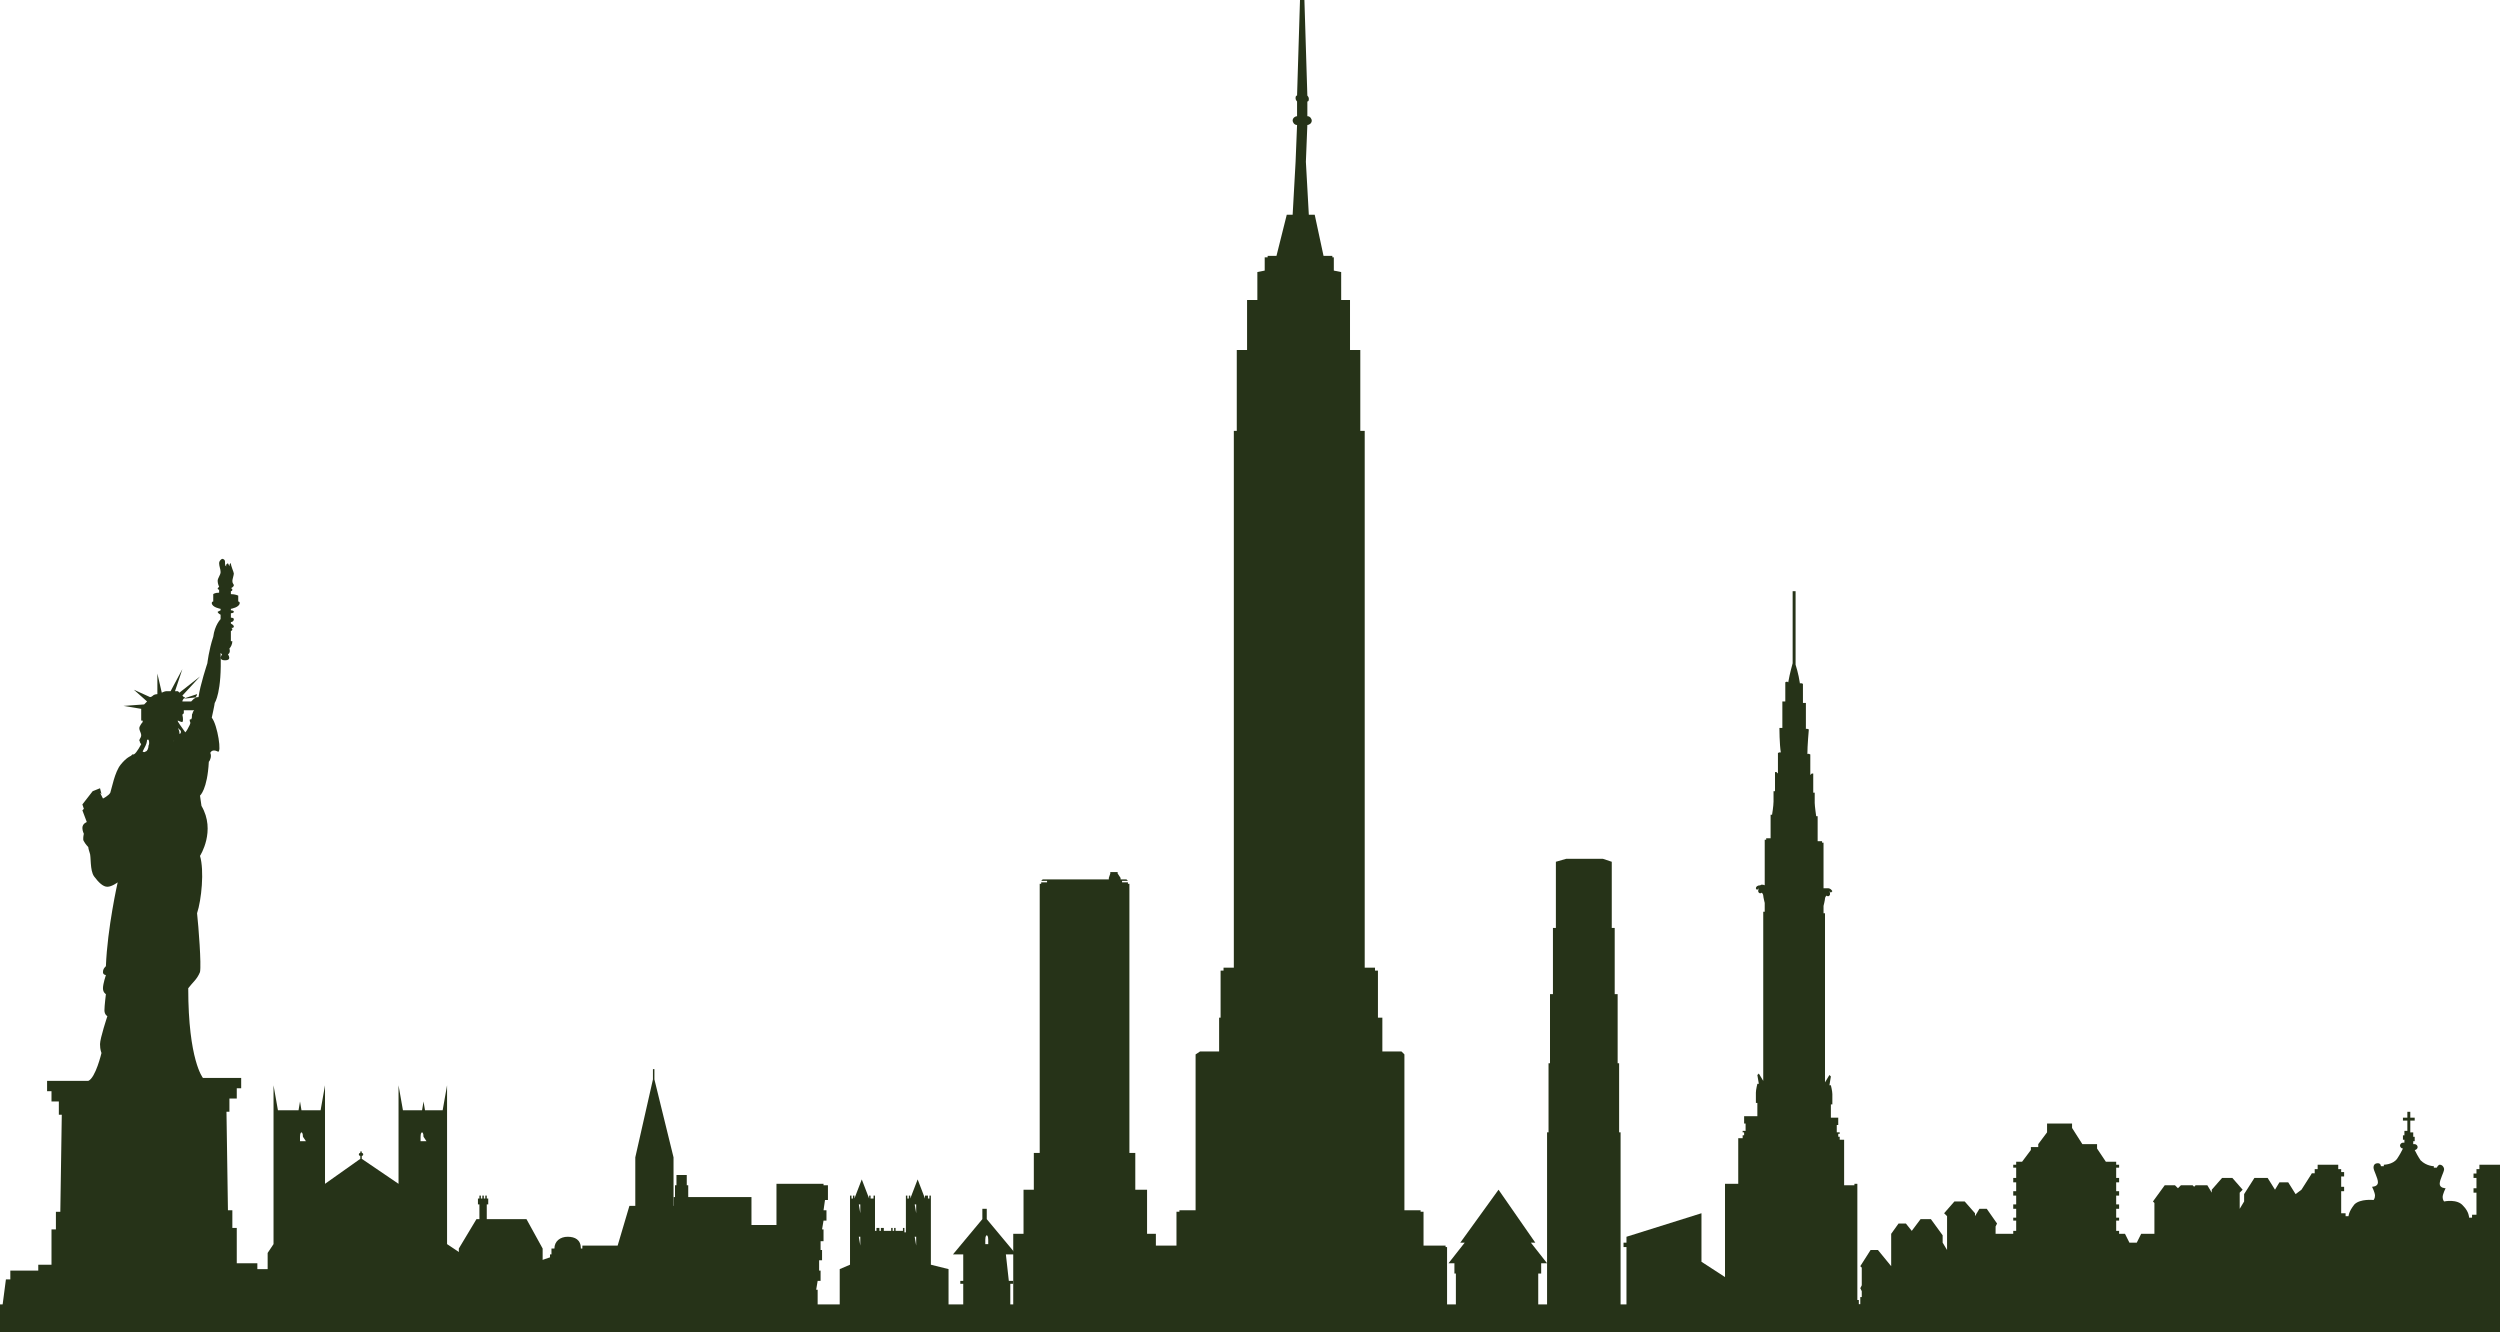 <?xml version="1.0" encoding="utf-8"?>
<!-- Generator: Adobe Illustrator 19.0.0, SVG Export Plug-In . SVG Version: 6.00 Build 0)  -->
<svg version="1.1" id="Layer_1" xmlns="http://www.w3.org/2000/svg" xmlns:xlink="http://www.w3.org/1999/xlink" x="0px" y="0px"
	 viewBox="-32.9 352.5 170 90.6" style="enable-background:new -32.9 352.5 170 90.6;" xml:space="preserve">
<style type="text/css">
	.st0{fill:#263318;}
</style>
<g id="ground">
	<rect x="-33" y="441.2" class="st0" width="170.1" height="1.9"/>
</g>
<g id="new_york">
	<polygon class="st0" points="93.4,441.5 93.4,441.2 93.6,441.2 93.6,440.7 93.7,440.7 93.7,440.3 93.6,440.1 93.7,439.9 
		93.7,438.7 93.6,438.6 94.3,437.5 94.8,437.5 95.7,438.6 95.7,436.4 96.2,435.7 96.7,435.7 97.1,436.2 97.7,435.4 98.4,435.4 
		99.2,436.5 99.2,437 99.5,437.5 99.5,435.2 99.3,435 100,434.2 100.7,434.2 101.4,435 101.4,435.2 101.7,434.7 102.2,434.7 
		102.9,435.7 102.8,435.9 102.8,436.4 104,436.4 104,436.2 104.2,436.2 104.2,435.5 104,435.5 104,435.3 104.2,435.3 104.2,434.7 
		104,434.7 104,434.4 104.2,434.4 104.2,433.8 104,433.8 104,433.5 104.2,433.5 104.2,432.9 104,432.9 104,432.6 104.2,432.6 
		104.2,431.9 104,431.9 104,431.7 104.2,431.7 104.2,431.5 104.6,431.5 105.2,430.7 105.2,430.5 105.7,430.5 105.7,430.3 
		106.3,429.5 106.3,428.9 106.6,428.9 106.6,428.9 108,428.9 108,429.2 108.7,430.3 109.7,430.3 109.7,430.6 110.3,431.5 111,431.5 
		111,431.7 111.2,431.7 111.2,431.9 111,431.9 111,432.6 111.2,432.6 111.2,432.9 111,432.9 111,433.5 111.2,433.5 111.2,433.8 
		111,433.8 111,434.4 111.2,434.4 111.2,434.7 111,434.7 111,435.3 111.2,435.3 111.2,435.5 111,435.5 111,436.2 111.2,436.2 
		111.2,436.4 111.6,436.4 111.9,437 112.4,437 112.7,436.4 113.6,436.4 113.6,434.3 113.5,434.2 114.3,433.1 115,433.1 115.2,433.3 
		115.4,433.1 116.2,433.1 116.3,433.2 116.4,433.1 117.2,433.1 117.5,433.6 117.5,433.4 118.2,432.6 118.9,432.6 119.6,433.4 
		119.4,433.6 119.4,434.7 119.7,434.2 119.7,433.7 120.4,432.6 121.3,432.6 121.8,433.4 122.1,432.9 122.7,432.9 123.2,433.7 
		123.6,433.4 124.3,432.3 124.9,432.3 125.5,433.4 125.5,433.5 125.5,434.7 125.5,434.9 125.5,435 125.5,438.6 127.8,438.6 
		127.8,440.5 129.9,440.5 129.9,441.4 130.7,441.4 130.7,441.8 93.1,441.8 93.1,441.5 	"/>
	<polygon class="st0" points="45.1,436.4 45.1,433.4 44.3,433.4 44.3,430.9 43.9,430.9 43.9,412.6 43.8,412.6 43.8,412.5 
		43.4,412.5 43.4,412.4 43.8,412.4 43.7,412.3 43.6,412.3 43.6,412.3 43.6,412.3 43.6,412.3 43.3,412.3 43.3,412.3 43.3,412.3 
		43.3,412.2 43.1,411.9 43.1,411.8 42.6,411.8 42.6,411.9 42.5,412.2 42.5,412.3 42.2,412.3 42.2,412.3 42.1,412.3 42.1,412.3 
		41.8,412.3 41.8,412.3 41.8,412.3 41.8,412.3 41.4,412.3 41.4,412.3 41.4,412.3 41.4,412.3 41.1,412.3 41.1,412.3 41,412.3 
		41,412.3 40.7,412.3 40.7,412.3 40.7,412.3 40.7,412.3 40.4,412.3 40.4,412.3 40.3,412.3 40.3,412.3 40,412.3 40,412.3 39.9,412.3 
		39.9,412.3 39.6,412.3 39.6,412.3 39.6,412.3 39.6,412.3 39.3,412.3 39.3,412.3 39.2,412.3 39.2,412.3 38.9,412.3 38.9,412.3 
		38.8,412.3 38.8,412.3 38.5,412.3 38.5,412.3 38.5,412.3 38.5,412.3 38.2,412.3 38.2,412.3 38.1,412.3 38.1,412.3 38,412.3 
		37.9,412.4 38.3,412.4 38.3,412.5 37.9,412.5 37.9,412.6 37.8,412.6 37.8,430.9 37.4,430.9 37.4,433.4 36.7,433.4 36.7,436.4 
		36,436.4 36,441.8 45.7,441.8 45.7,436.4 	"/>
	<polygon class="st0" points="12.9,434.7 12.9,433.9 13,433.9 13,433.1 13.1,433.1 13.1,432.4 13.8,432.4 13.8,433.1 13.9,433.1 
		13.9,433.9 18.2,433.9 18.2,435.8 19.9,435.8 19.9,433 23.1,433 23.1,433.1 23.4,433.1 23.4,434.1 23.2,434.1 23.1,434.8 
		23.3,434.8 23.3,435.5 23.1,435.5 23,436.1 23.1,436.1 23.1,436.9 22.9,436.9 22.9,437.5 23,437.5 23,438.2 22.8,438.2 22.8,438.9 
		22.9,438.9 22.9,439.6 22.7,439.6 22.6,440.2 22.7,440.2 22.7,442.1 12.6,442.1 12.6,434.7 	"/>
	<path class="st0" d="M65.4,437.3v-0.1h-1.5v-2.3h-0.2v-0.1h-1.1v-10.6l-0.2-0.2h-1.3v-2.3h-0.3v-3.2h-0.2v-0.2h-0.7v-36.5h-0.3
		v-5.5h-0.7v-3.4h-0.6V371l-0.5-0.1V370h-0.1v-0.1h-0.6l-0.6-2.8h-0.4l-0.2-3.6L56,361l0,0c0.1,0,0.3-0.1,0.3-0.3
		c0-0.1-0.1-0.3-0.3-0.3l0,0v-1c0.1,0,0.1-0.1,0.1-0.2S56,359,56,359l-0.2-6.5h-0.3l-0.2,6.5c-0.1,0-0.1,0.1-0.1,0.2
		s0.1,0.2,0.1,0.2v1l0,0c-0.1,0-0.3,0.1-0.3,0.3c0,0.1,0.1,0.3,0.3,0.3l0,0l-0.1,2.5l-0.2,3.6h-0.4l-0.7,2.8h-0.6v0.1h-0.2v0.9
		l-0.5,0.1v1.9h-0.7v3.4h-0.7v5.5h-0.2v36.5h-0.7v0.2h-0.2v3.2H50v2.3h-1.3l-0.3,0.2v10.6h-1.1v0.1h-0.2v2.3h-1.5v0.1l0,0v4.4h19.9
		v-4.4C65.6,437.3,65.4,437.3,65.4,437.3z"/>
	<path class="st0" d="M93.5,441.8v-0.9h-0.1v-7.9h-0.2v0.1h-0.7v-3.1h-0.3v-0.2h-0.1v-0.2h0.1v-0.1H92v-0.5h0.1v-0.5h-0.5v-0.9h0.1
		c0,0,0-0.5,0-0.7c0-0.2-0.1-0.6-0.1-0.6h-0.1l0.1-0.6l-0.1-0.1l-0.3,0.5v-11.5h-0.1v-0.5c0,0,0.1-0.4,0.1-0.5s0.1-0.2,0.1-0.2
		s0.1,0.1,0.2,0c0.1-0.1,0-0.3,0-0.3l0.1,0.1c0,0,0.1-0.1,0.1-0.1s-0.1-0.2-0.3-0.2c-0.2,0-0.3,0-0.3,0v-3.1h-0.1v-0.1h-0.3V408
		h-0.1c0,0-0.1-0.7-0.1-0.9s0-0.7,0-0.7h-0.1v-1.3h-0.1l-0.1,0.1c0-0.7,0-1.4,0-1.4s-0.2-0.1-0.2,0c0-0.6,0.1-1.7,0.1-1.7
		s-0.2-0.1-0.2,0c0-0.7,0-1.8,0-1.8h-0.2V399c0,0-0.2-0.1-0.2,0c-0.1-0.7-0.3-1.3-0.3-1.3v-5H89v4.9c0,0-0.2,0.7-0.3,1.3
		c-0.1-0.1-0.2,0-0.2,0v1.3h-0.2c0,0,0,1.2,0,1.8h-0.2c0,0,0,1.1,0.1,1.7c0-0.1-0.2,0-0.2,0s0,0.6,0,1.4l-0.1-0.1h-0.1v1.3h-0.1
		c0,0,0,0.4,0,0.7s-0.1,0.9-0.1,0.9h-0.1v1.6h-0.3v0.1h-0.1v3.1c0,0-0.2-0.1-0.3,0c-0.2,0-0.3,0.1-0.3,0.2s0.1,0.1,0.1,0.1l0.1-0.1
		c0,0-0.1,0.2,0,0.3c0.1,0.1,0.2,0,0.2,0s0.1,0.1,0.1,0.2s0.1,0.5,0.1,0.5v0.6h-0.1V426l-0.3-0.5l-0.1,0.1l0.1,0.6h-0.1
		c0,0-0.1,0.4-0.1,0.6s0,0.7,0,0.7h0.1v0.9h-0.9v0.5h0.1v0.5h-0.2v0.1h0.1v0.2h-0.1v0.2h-0.3v3.1h-0.7l0,0h-0.2v7.9h-0.1v0.9H93.5z"
		/>
	<path class="st0" d="M124.5,435.1v-1.5h-0.2v-0.3h0.2v-0.7h-0.2v-0.3h0.2v-0.3h0.2v-0.3h1.4v0.3h0.2v0.2h0.2v0.3h-0.2v0.7h0.2v0.3
		h-0.2v1.5h0.3v0.2h0.2c0,0,0-0.3,0.4-0.8c0.4-0.4,1.3-0.3,1.3-0.3s0.1-0.1,0.1-0.3c0-0.2-0.2-0.6-0.2-0.6s0.4,0,0.4-0.3
		s-0.3-0.8-0.3-1c0-0.2,0.1-0.3,0.3-0.3c0.2,0,0.2,0.2,0.2,0.2s0.1,0,0.2,0v-0.1c0,0,0.6,0,0.9-0.4c0.2-0.3,0.3-0.5,0.4-0.7
		c-0.1,0-0.2-0.1-0.2-0.2c0-0.1,0.1-0.2,0.2-0.2h0.1v-0.2h-0.1v-0.3h0.1v-0.3h0.2v-0.7h-0.3v-0.2h0.3v-0.4h0.2v0.4h0.3v0.2h-0.3v0.8
		h0.2v0.3h0.1v0.3h-0.1v0.2h0.1c0.1,0,0.2,0.1,0.2,0.2c0,0.1-0.1,0.2-0.2,0.2c0.1,0.2,0.2,0.4,0.4,0.7c0.4,0.4,0.9,0.4,0.9,0.4v0.1
		c0.1,0,0.2,0,0.2,0s0.1-0.2,0.2-0.2c0.2,0,0.3,0.2,0.3,0.3c0,0.2-0.3,0.7-0.3,1s0.4,0.3,0.4,0.3s-0.2,0.4-0.2,0.6
		c0,0.2,0.1,0.3,0.1,0.3s0.9-0.2,1.3,0.3c0.4,0.4,0.4,0.8,0.4,0.8h0.2v-0.2h0.3v-1.5h-0.2v-0.3h0.2v-0.7h-0.2v-0.3h0.2v-0.3h0.2
		v-0.3h1.4v0.3h0.2v0.2h0.2v0.3h-0.2v0.7h0.2v0.3h-0.2v1.5h0.3v0.5l0,0v6.2h-12.7v-6.2h-0.3v-0.4H124.5z"/>
	<path class="st0" d="M-14.7,437.7v4.1h13.1v-4.1l-0.9-0.6v-10.8l-0.3,1.7H-4l-0.1-0.6l-0.1,0.6h-1.3l-0.3-1.7v6.7l-2.5-1.7v-0.2
		c0,0,0.1,0,0.1-0.1h0.1l0,0h-0.1c0,0,0-0.1-0.1-0.1v-0.1h-0.1v0.1c0,0-0.1,0-0.1,0.1h-0.1l0,0h0.1c0,0,0,0.1,0.1,0.1v0.2l-2.4,1.7
		v-6.7l-0.3,1.7h-1.3l-0.1-0.6l-0.1,0.6H-14l-0.3-1.7v10.8L-14.7,437.7z M-8.2,431.1L-8.2,431.1L-8.2,431.1L-8.2,431.1z M-8.2,431.2
		C-8.2,431.2-8.2,431.1-8.2,431.2L-8.2,431.2L-8.2,431.2z M-12.1,430.1h-0.4c0,0,0,0,0-0.3s0.1-0.3,0.1-0.3s0.1,0,0.1,0.3
		C-12.1,430.1-12.1,430.1-12.1,430.1z M-8.1,431.1L-8.1,431.1L-8.1,431.1L-8.1,431.1z M-8.1,431.2L-8.1,431.2L-8.1,431.2
		C-8.1,431.1-8.1,431.2-8.1,431.2z M-3.9,430.1h-0.4c0,0,0,0,0-0.3s0.1-0.3,0.1-0.3s0.1,0,0.1,0.3C-3.9,430.1-3.9,430.1-3.9,430.1z"
		/>
	<polygon class="st0" points="-2.8,440 -3,440 -1.7,438.5 -1.7,437.4 -0.5,435.4 -0.3,435.4 -0.3,434.4 -0.4,434.4 -0.4,434 
		-0.3,434 -0.3,433.8 -0.2,433.8 -0.2,434 -0.1,434 -0.1,433.8 0,433.8 0,434 0.1,434 0.1,433.8 0.2,433.8 0.2,434 0.3,434 
		0.3,434.4 0.2,434.4 0.2,435.4 2.9,435.4 4,437.4 4,441.6 4.2,441.6 4.2,441.8 -3,441.8 -3,441.6 -2.8,441.6 	"/>
	<path class="st0" d="M18.9,441.4v-0.6h0.3v-2.1l2.2,0.4l-3.3-3l-5.1,2.6h0.5v2.1h0.3v0.6c-0.2,0.1-0.4,0.2-0.6,0.3h6.2
		C19.3,441.6,19.1,441.5,18.9,441.4z"/>
	<polygon class="st0" points="71.7,439.1 71.9,439.1 71.9,438.4 72.3,438.4 71.2,437 71.5,437 69,433.4 66.4,437 66.7,437 
		65.6,438.4 66,438.4 66,439.1 66.1,439.1 66.1,441.5 65.8,441.5 65.8,441.8 72,441.8 72,441.5 71.7,441.5 	"/>
	<path class="st0" d="M35.7,439.6H36v0.2h-0.2v2h-3.2v-2h-0.2v-0.2h0.2v-1.8h-0.7l2-2.4v-0.6h0v-0.1H34v0.1h0v-0.1h0.1v0.1h0v-0.1
		h0.1v0.1h0v0.6l2,2.4h-0.7L35.7,439.6L35.7,439.6z M34.3,436.8c0-0.3-0.1-0.3-0.1-0.3s-0.1,0-0.1,0.3s0,0.3,0,0.3h0.2
		C34.3,437,34.3,437,34.3,436.8z"/>
	<path class="st0" d="M8.3,438.4v3.3H3.3v-3.3l1.2-0.4v-0.2h0.1v-0.4h0.2c0-0.5,0.4-0.8,0.9-0.8c0.5,0,0.9,0.2,0.9,0.8h0.2v0.4H7
		v0.2L8.3,438.4z"/>
	<polygon class="st0" points="84.8,440 84.8,439.6 82.8,438.3 82.8,435 77.7,436.6 77.7,437 77.5,437 77.5,437.3 77.7,437.3 
		77.7,442.2 77.3,442.2 77.3,442.4 84.8,442.4 84.8,442.2 84.6,442.2 84.6,440 	"/>
	<polygon class="st0" points="16.4,437.2 13.1,437.6 13.2,434.5 12.9,434.5 12.9,431.2 11.6,425.9 11.6,425.3 11.7,425.3 
		11.7,425.3 11.6,425.3 11.6,425.2 11.5,425.2 11.5,425.3 11.5,425.3 11.5,425.3 11.5,425.3 11.5,425.9 10.3,431.2 10.3,434.5 
		9.9,434.5 9.1,437.2 6.7,437.2 6.7,441.8 16.4,441.8 	"/>
	<polygon class="st0" points="77.2,424.8 77.1,424.8 77.1,420.1 76.9,420.1 76.9,415.6 76.7,415.6 76.7,411.1 76.1,410.9 
		73.6,410.9 72.9,411.1 72.9,415.6 72.7,415.6 72.7,420.1 72.5,420.1 72.5,424.8 72.4,424.8 72.4,429.5 72.3,429.5 72.3,441.8 
		77.3,441.8 77.3,429.5 77.2,429.5 	"/>
	<path class="st0" d="M30.4,438.5v-4.7h-0.1v0.2h-0.1v-0.2H30v0.2h0l-0.5-1.3l-0.5,1.3h0v-0.2h-0.1v0.2h-0.1v-0.2h-0.1v2.5h-0.1V436
		h-0.1v0.2H28V436h-0.1v0.2h-0.1V436h-0.1v0.2h-0.5V436H27v0.2h-0.1V436h-0.2v0.2h-0.1v-2.4h-0.1v0.2h-0.2v-0.2h-0.1v0.2h0l-0.5-1.3
		l-0.5,1.3h0v-0.2h-0.1v0.2h-0.1v-0.2h-0.1v4.7l-0.7,0.3v3h7.4v-3L30.4,438.5z M25.6,437.2L25.6,437.2l-0.1-0.6h0.1V437.2z
		 M25.6,435L25.6,435l-0.1-0.6h0.1V435z M29.4,437.2L29.4,437.2l-0.1-0.6h0.1V437.2z M29.4,435L29.4,435l-0.1-0.6h0.1V435z"/>
</g>
<g id="statue_of_liberty">
	<path class="st0" d="M1.9,441.8v-0.7h-12.3v-1.7h-3.2v-0.6h-1.8v-0.4h-1.4V436h-0.3v-1.2h-0.3l-0.1-6.7h0.2v-0.9h0.5v-0.7h0.3v-0.7
		h-2.6c0,0-1-1.2-1-6.1c0.3-0.4,0.6-0.6,0.8-1.1c0.1-0.5-0.1-3.1-0.2-4c0.3-0.9,0.5-2.9,0.2-3.9c0,0,1.1-1.7,0.1-3.4l-0.1-0.7
		c0,0,0.5-0.4,0.6-2.3c0.1-0.1,0.2-0.4,0.1-0.6c0,0,0.1-0.3,0.5-0.1c0.3,0.2,0-1.8-0.4-2.3c0,0,0.2-0.9,0.2-1c0,0,0.5-0.7,0.4-3.4
		l0.1,0.1c0,0-0.3,0.4,0.2,0.4c0.5,0,0.2-0.4,0.2-0.4s0.2-0.1,0.1-0.4c0.1-0.1,0.2-0.3,0.2-0.5h-0.1v-0.7c0,0,0.1,0,0.1-0.1
		s-0.1-0.1-0.1-0.1c0.1,0,0.2,0,0.2-0.1s-0.2-0.2-0.2-0.2v-0.1c0,0,0.2,0,0.2-0.2c0-0.1-0.2-0.1-0.2-0.1v-0.3c0,0,0.2,0,0.2-0.1
		s-0.2-0.1-0.2-0.1v-0.1c0,0,0.6-0.1,0.6-0.4c0-0.1-0.1-0.1-0.1-0.1v-0.4c0,0-0.2-0.1-0.5-0.1v-0.2c0,0,0.1,0,0.1-0.1
		c0-0.1-0.1-0.1-0.1-0.1s0.2-0.1,0.2-0.2s-0.1-0.1-0.1-0.3c0-0.1,0.1-0.4,0.1-0.5s-0.2-0.5-0.2-0.7c-0.1,0-0.1,0.2-0.1,0.2
		s-0.1-0.2-0.1-0.2s-0.2,0.1-0.1,0.2c-0.1,0-0.1-0.1-0.1-0.3s-0.2-0.2-0.2-0.2s-0.2,0.1-0.2,0.3c0,0.2,0.1,0.4,0.1,0.6
		s-0.2,0.4-0.2,0.6c0,0.2,0.1,0.4,0.1,0.4s-0.1,0.1-0.1,0.1c0,0.1,0.1,0.1,0.1,0.1v0.2c-0.3,0-0.4,0.1-0.4,0.1v0.5
		c0,0-0.1,0-0.1,0.1c0,0.3,0.6,0.4,0.6,0.4v0.1c0,0-0.2,0.1-0.2,0.1c0,0.1,0.2,0.2,0.2,0.2v0.3c0,0-0.4,0.4-0.5,1.2
		c-0.3,0.9-0.4,1.8-0.4,1.8s-0.5,1.5-0.6,2.3l-0.9,0.1c0,0,0-0.1-0.1-0.1c-0.1-0.1-0.1-0.1-0.1-0.1l1.2-1.3l-1.4,1.1
		c0,0-0.1-0.1-0.1-0.1c-0.1,0-0.2,0-0.2,0l0.5-1.5l-0.8,1.5c0,0-0.1,0-0.3,0c-0.1,0-0.3,0.1-0.3,0.1l-0.3-1.3v1.4c0,0-0.2,0-0.3,0.1
		c-0.1,0.1-0.2,0.1-0.2,0.1l-1.1-0.5l0.9,0.8c0,0-0.1,0.1-0.1,0.1c-0.1,0.1-0.1,0.1-0.1,0.1l-1.4,0.1l1.2,0.2c0,0,0,0.2,0,0.4
		s0,0.4,0,0.4h0.1v0.1c0,0-0.1,0.1-0.2,0.3c-0.1,0.2,0.1,0.4,0.1,0.6c0,0.2-0.2,0.3-0.1,0.4c0,0.1,0.1,0.2,0.1,0.2s-0.3,0.6-0.5,0.7
		c0,0-0.1,0-0.1,0s-0.1,0.1-0.1,0.1s-0.3,0.1-0.7,0.6c-0.4,0.5-0.6,1.6-0.7,1.9c-0.1,0.2-0.5,0.4-0.5,0.4l-0.2-0.4l0.1,0.1l-0.1-0.4
		l-0.5,0.2l-0.7,0.9l0.1,0.3l-0.1,0.1l0.3,0.8c0,0-0.3,0.1-0.3,0.4c0,0.2,0.1,0.4,0.1,0.4s-0.1,0.4,0,0.5c0.1,0.2,0.3,0.4,0.3,0.4
		s0,0.1,0.1,0.4c0.1,0.2,0,1.2,0.3,1.6s0.6,0.7,0.9,0.7s0.7-0.3,0.7-0.3s-0.7,3.1-0.8,5.7c-0.1,0.1-0.2,0.2-0.2,0.4s0.2,0.2,0.2,0.2
		s-0.2,0.6-0.2,0.9s0.2,0.4,0.2,0.4s-0.1,0.8-0.1,1.1c0,0.3,0.2,0.4,0.2,0.4s-0.5,1.5-0.5,1.9c0,0.4,0.1,0.6,0.1,0.6
		s-0.4,1.7-0.9,1.9h-2.8v0.7h0.3v0.7h0.5v0.9h0.2l-0.1,6.6h-0.3v1.2h-0.3v2.4h-0.9v0.4h-1.9v0.6h-0.3l-0.3,2.3H1.9z M-20.5,400.2
		c0-0.1,0.1-0.2,0.1-0.2l0.9-0.3c0,0,0,0.1-0.1,0.2c0,0.1-0.1,0.1-0.1,0.1c-0.1,0.1-0.2,0.2-0.2,0.2h-0.7
		C-20.6,400.4-20.5,400.3-20.5,400.2z M-20.8,401.5c0,0,0.2,0.1,0.3,0.1c0.1-0.1,0-0.5,0-0.5l0.1-0.1v-0.2h0.7c0,0-0.1,0.1-0.1,0.2
		c-0.1,0.1,0,0.3-0.1,0.4c0,0.1-0.1-0.1-0.1,0.1c0,0.1,0.1,0.1,0,0.3s-0.2,0.4-0.3,0.5C-20.5,402-20.9,401.5-20.8,401.5L-20.8,401.5
		z M-20.8,402.7c0.1-0.1,0.1-0.2,0.1-0.4c0-0.1-0.1-0.3-0.1-0.3s0.1,0.1,0.1,0.1c0.1,0.1,0.1,0.1,0.1,0.1s0,0.1,0,0.1
		c0,0.1-0.1,0.1-0.1,0.1c-0.1,0.1-0.1,0.1-0.1,0.3c-0.1,0.1-0.3,0.2-0.3,0.2v-0.1C-21.2,403-20.9,402.8-20.8,402.7z M-23,403.2
		c0.1-0.2,0.1-0.4,0.1-0.4h0.1c0,0,0.1,0.2,0,0.4c0,0.2-0.1,0.4-0.2,0.4c-0.1,0.1-0.2,0-0.2,0S-23.1,403.4-23,403.2z"/>
</g>
</svg>
